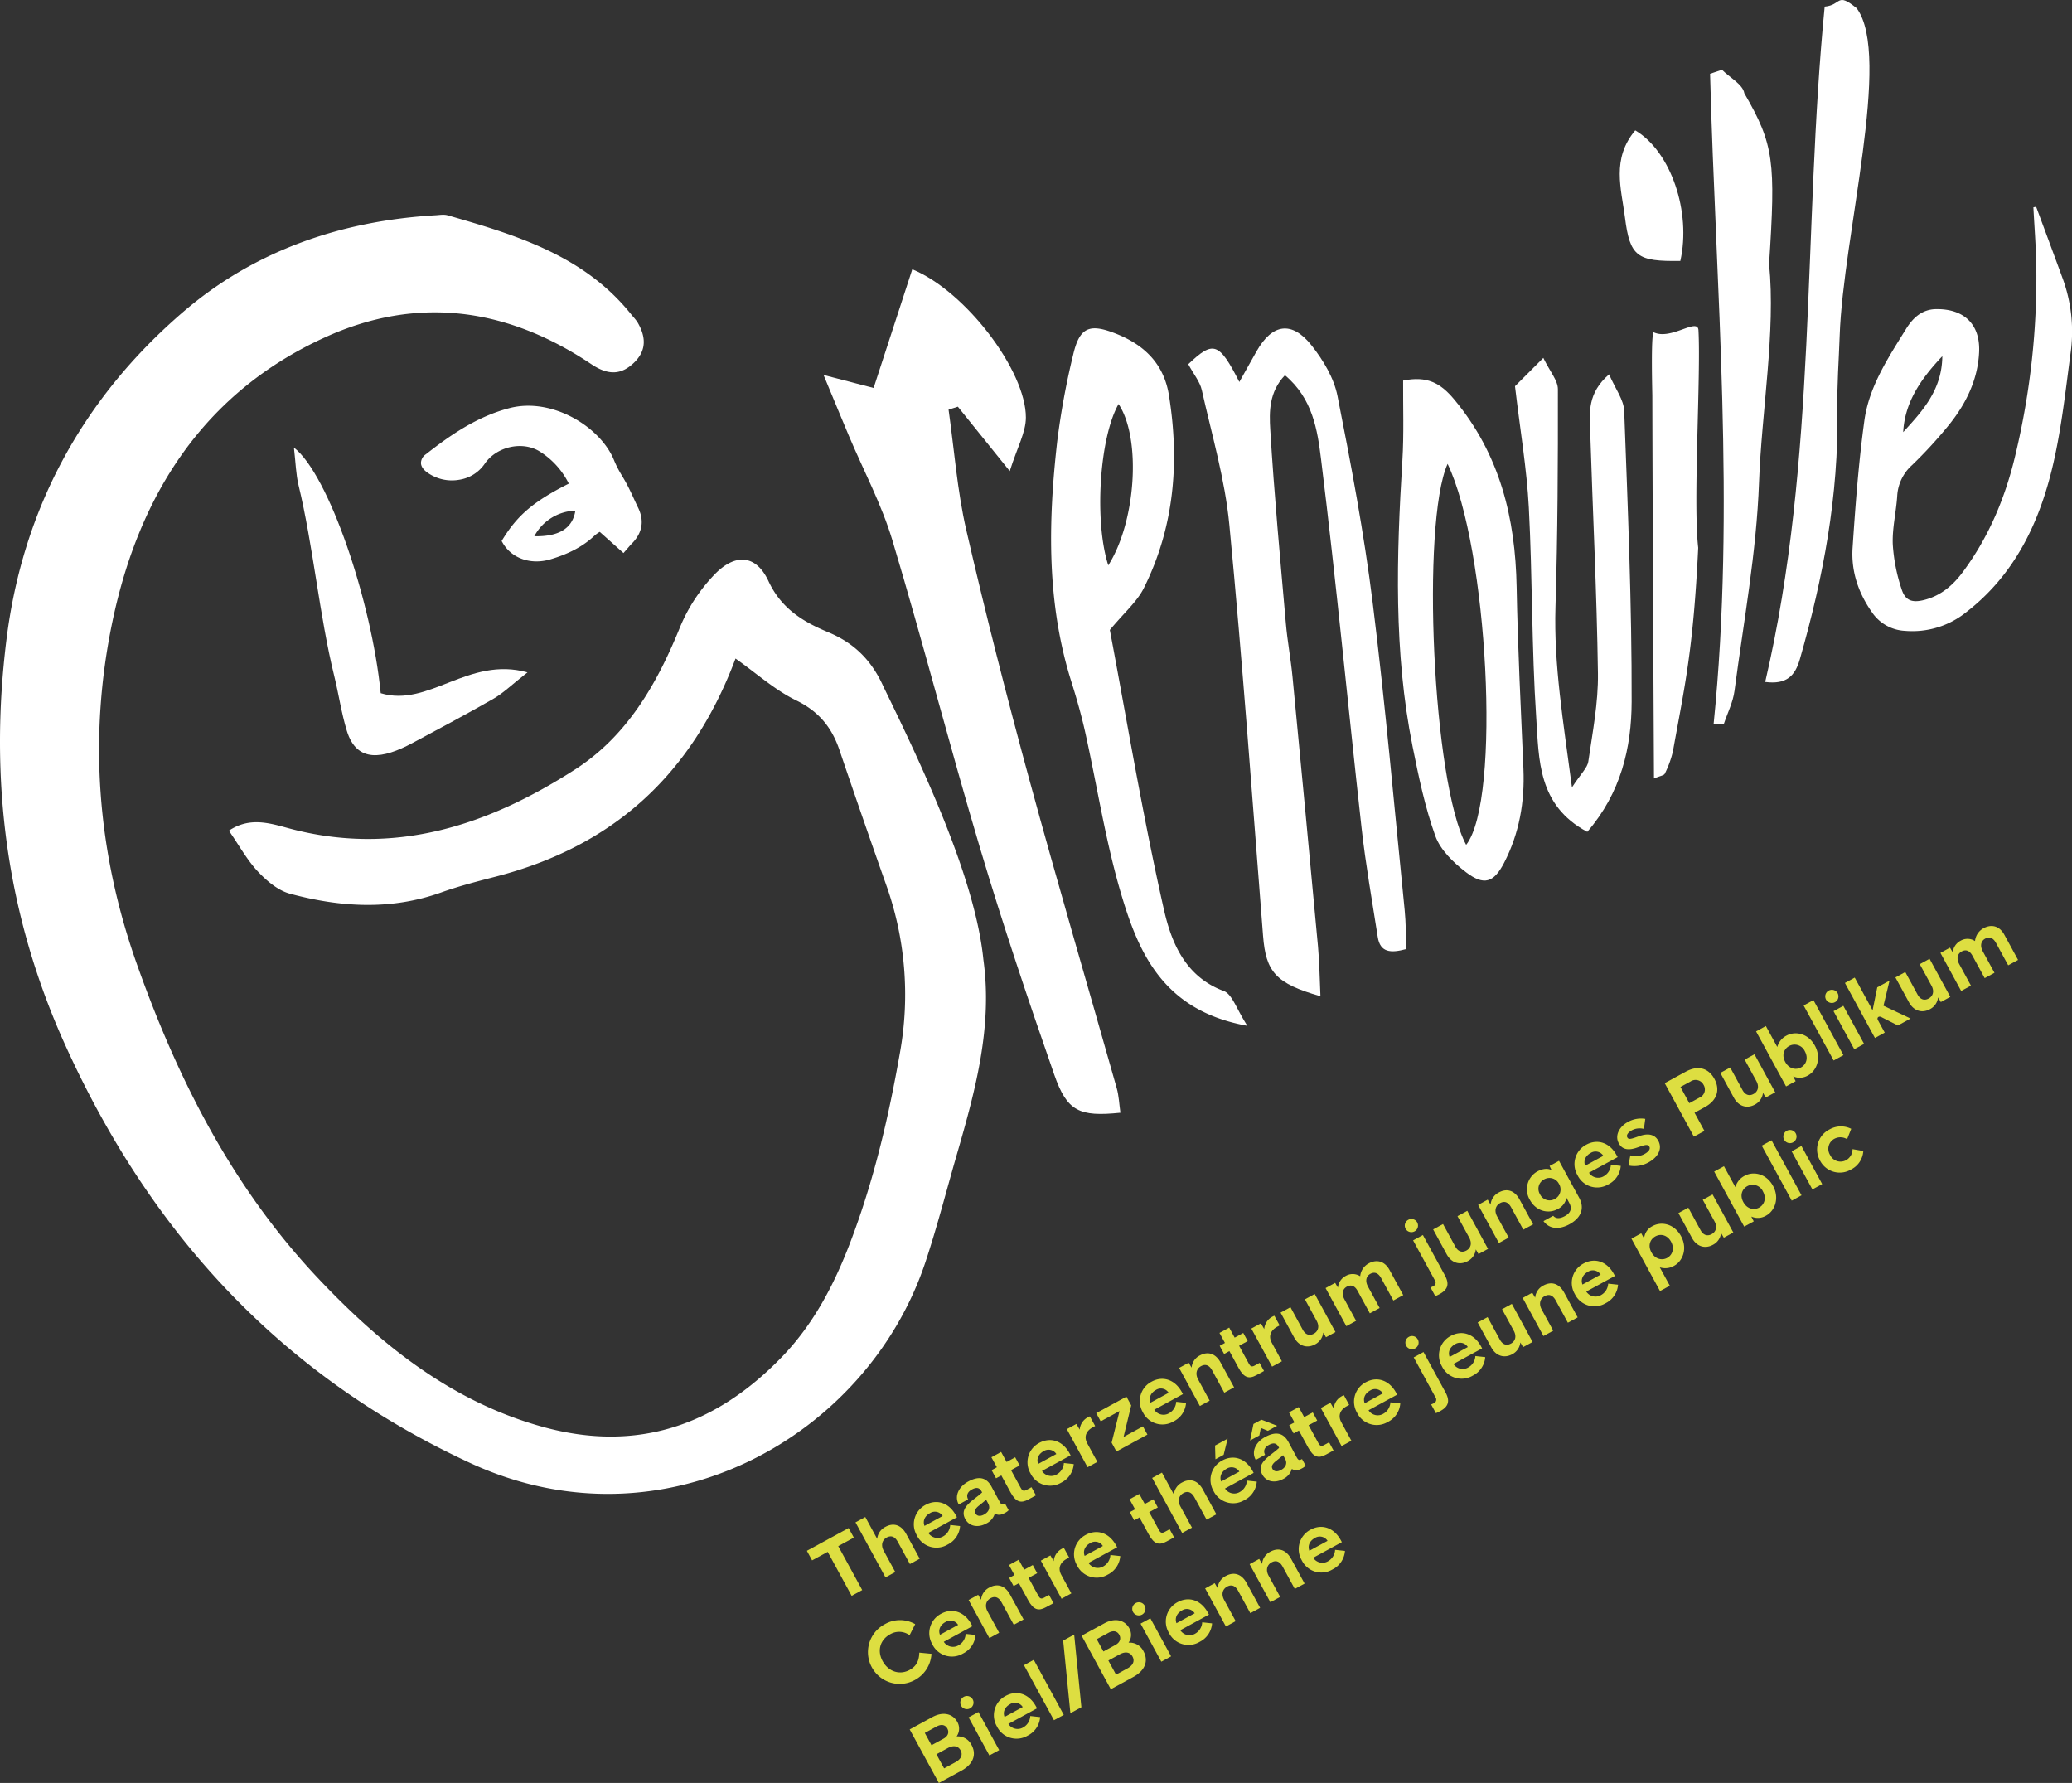 <svg id="Logo" xmlns="http://www.w3.org/2000/svg" xmlns:xlink="http://www.w3.org/1999/xlink" width="817.197" height="703.1" viewBox="0 0 817.197 703.1">
  <rect x="0" y="0" width="817.197" height="703.1" fill="#333333" stroke="none"/>
  <defs>
    <clipPath id="clip-path">
      <path id="Path_14" data-name="Path 14" d="M0,262.867H817.2v-703.1H0Z" transform="translate(0 440.233)" fill="none"/>
    </clipPath>
  </defs>
  <g id="Logo-2" data-name="Logo" clip-path="url(#clip-path)">
    <g id="Group_2" data-name="Group 2" transform="translate(730.576 81.538)">
      <path id="Path_1" data-name="Path 1" d="M27.1,0c3.56,9.615,7.158,19.216,10.672,28.849a60.919,60.919,0,0,1,2.865,29.179c-2.059,15.49-3.731,31.156-7.5,46.265C27.714,125.972,18,145.551-.392,159.808a33.911,33.911,0,0,1-24.243,7.425A16.669,16.669,0,0,1-37.718,159.8c-5.384-7.66-8.19-16.185-7.577-25.359,1.116-16.749,2.37-33.53,4.654-50.148,1.846-13.428,9.431-24.8,16.423-36.1,2.466-3.985,6-7.736,11.807-7.827,11.074-.176,17.571,5.983,17.014,17.1C4.061,68.273-.555,77.631-7.185,85.9A175.982,175.982,0,0,1-21.864,101.9a17.626,17.626,0,0,0-5.829,12.122c-.409,6.349-1.988,12.694-1.754,18.993a68.868,68.868,0,0,0,3.463,17.722c1.439,4.6,4.186,5.52,8.952,4.307,6.479-1.65,11.268-5.7,15.19-10.98C8.539,130.1,15.071,114.367,18.986,97.577A300.5,300.5,0,0,0,27.15,22.562C26.987,15.107,26.4,7.66,26.014.209L27.1,0M-25.339,88.871c7.569-8.279,15.319-16.6,15.433-29.936-9.357,9.838-14.815,18.908-15.433,29.936" transform="translate(45.378)" fill="#ffffff"/>
    </g>
    <g id="Group_3" data-name="Group 3" transform="translate(0 84.689)">
      <path id="Path_2" data-name="Path 2" d="M130.3,69.641c-4.641-10.413-11.453-17.321-21.909-21.663C98.576,43.9,89.914,38.69,84.875,27.852c-4.649-10-12.464-11.2-20.584-3.324A66.447,66.447,0,0,0,49.721,46.65C40.659,68.788,28.957,89.022,8.567,102.129c-34.608,22.245-71.7,34.459-113.4,23.048-7.476-2.046-15.121-4.279-23.109,1.073,4.135,5.967,7.182,11.582,11.413,16.086,3.469,3.694,7.958,7.5,12.665,8.77,19.809,5.336,39.781,6.617,59.657-.494,6.994-2.5,14.235-4.363,21.44-6.222,45.973-11.86,77.348-39.818,94.641-86.022,8.3,5.865,15.5,12.4,23.9,16.493,8.912,4.338,14.05,10.627,17.083,19.573q8.933,26.333,18.205,52.55a128.774,128.774,0,0,1,5.651,66.877c-4.509,25.674-10.354,50.612-19.648,74.916-6.352,16.607-14.455,32.084-26.793,44.888-26.036,27.026-57.05,37.943-94.191,27.75-36.238-9.945-64.312-32.576-89.294-59.133-33.352-35.457-54.966-78.083-71.083-123.591-15.626-44.125-19.116-89.654-9.514-135.2C-163.353-6.125-137.971-46.426-90.06-68.273-53.456-84.964-18.1-79.863,15-57.706c6.443,4.312,11.681,4.478,16.969-.712,5.028-4.935,4.477-10.372,1.174-15.939a24.576,24.576,0,0,0-2.009-2.468C12.537-100.463-14.5-108.6-41.688-116.416c-1.471-.422-3.178-.105-4.769-.011-37.23,2.183-71.335,13.888-99.569,38.158C-185.4-44.423-209.193-.982-215.648,50.748c-6.914,55.405-.117,108.8,23.318,160.4,33.7,74.213,85.167,130.006,159.538,164.445,75.879,35.138,156.59-10.062,179.584-79.276,4.681-14.086,8.35-28.508,12.483-42.777,7.233-24.972,14.019-50.061,10.354-76.442-3.175-31.921-23.882-75.805-39.329-107.458" transform="translate(218.218 116.63)" fill="#ffffff"/>
    </g>
    <g id="Group_4" data-name="Group 4" transform="translate(468.654 129.537)">
      <path id="Path_3" data-name="Path 3" d="M0,5.268c9.885-9.405,12.13-8.723,20.146,7C22.794,7.544,24.849,3.85,26.932.17c6.189-10.927,13.916-12.136,21.708-2.3,4.614,5.821,8.813,12.85,10.21,19.9C64.207,44.8,69.323,71.951,72.728,99.279c5.029,40.348,8.549,80.882,12.627,121.345.494,4.9.454,9.851.68,15.257-6.315,1.72-10.354,1.353-11.306-4.755-2.241-14.361-4.787-28.692-6.395-43.125-5.4-48.418-9.974-96.935-15.963-145.278C50.956,31.291,49.106,18.8,38.128,9.615c-6.305,6.626-6.214,14.43-5.791,21.424,1.543,25.531,3.935,51.007,6.158,76.49.61,6.992,1.934,13.919,2.608,20.906q5.139,53.2,10.06,106.412c.583,6.331.639,12.711.966,19.644-17.653-5.015-21.515-9.576-22.633-23.807-4.253-54.067-8.1-108.175-13.3-162.15-1.722-17.894-6.909-35.462-10.868-53.1C4.6,12.179,2.169,9.291,0,5.268" transform="translate(0 8.823)" fill="#ffffff"/>
    </g>
    <g id="Group_5" data-name="Group 5" transform="translate(414.552 129.472)">
      <path id="Path_4" data-name="Path 4" d="M28.943,102.835c-33.118-5.976-42.857-28.58-49.831-52.155C-27.037,29.895-30.3,8.263-35.021-12.953c-1.493-6.7-3.384-13.328-5.446-19.878-9.789-31.081-9.2-62.81-5.611-94.624A300.664,300.664,0,0,1-39.769-161.8c2.576-11.065,6.591-12.456,17.218-8.171,11.207,4.518,18.613,12.042,20.564,24.185C2.238-119.5.136-93.9-11.873-69.819c-2.709,5.43-7.759,9.694-13.43,16.548,6.7,35.435,12.929,73.13,21.347,110.33C-1.043,69.933,4.427,83.449,19.63,89.1c3.354,1.246,5,7.1,9.313,13.738M-25.918-78.75c10.969-17.289,13.061-50.09,4.058-63.611-7.548,13.222-9.656,46.268-4.058,63.611" transform="translate(48.472 172.221)" fill="#ffffff"/>
    </g>
    <g id="Group_6" data-name="Group 6" transform="translate(551.347 149.495)">
      <path id="Path_5" data-name="Path 5" d="M.766.219C10.126-1.664,15.4,1.032,20.945,7.7c17.988,21.639,24.091,46.64,24.594,73.959.441,23.9,1.653,47.8,2.674,71.686.556,13.013-1.631,25.437-7.615,37.019-4.076,7.887-7.958,9.158-15.126,3.657-4.866-3.732-10.023-8.714-12.01-14.232-4.095-11.375-6.586-23.394-8.973-35.3C-3,107.138-1.855,69.439.472,31.692,1.114,21.269.7,10.779.766.219M25.625,183.307C39.566,165.5,34.145,66,18.3,33.051c-10.459,23.39-5.94,125.712,7.326,150.256" transform="translate(1.282 0.367)" fill="#ffffff"/>
    </g>
    <g id="Group_7" data-name="Group 7" transform="translate(597.516 141.134)">
      <path id="Path_6" data-name="Path 6" d="M10.657,69.874c-19.6-10.44-19.041-28.62-20.133-45.061-1.83-27.558-1.469-55.254-2.918-82.845-.8-15.27-3.407-30.447-5.453-47.816l11.17-11.172c2.64,5.449,5.742,8.888,5.746,12.333.05,28.623-.072,57.26-.95,85.867-.7,22.845,3.055,45.053,6.5,71.172,3.566-5.491,6.085-7.7,6.451-10.217,1.672-11.53,3.956-23.164,3.795-34.731-.442-31.9-2.07-63.773-3.062-95.664-.224-7.185-1.158-14.8,7.458-22.275,2.448,5.7,5.8,10.009,5.962,14.435,1.418,38.224,3.036,76.47,2.937,114.706C28.118,36.646,23.943,54.5,10.657,69.874" transform="translate(17.847 117.02)" fill="#ffffff"/>
    </g>
    <g id="Group_8" data-name="Group 8" transform="translate(674.45 27.525)">
      <path id="Path_7" data-name="Path 7" d="M.521,96.492C9.2,11,1.415-74.513-.872-160.018q2.348-.793,4.7-1.581c3.06,3.065,8.27,5.8,8.808,9.252,11.731,20.248,12.4,26.879,9.771,67.337,2.669,26.528-2.961,58.223-3.966,86.17-.987,27.475-6.074,54.814-9.677,82.171-.594,4.509-2.8,8.806-4.261,13.2q-1.991-.019-3.982-.042" transform="translate(0.872 161.599)" fill="#ffffff"/>
    </g>
    <g id="Group_9" data-name="Group 9" transform="translate(696.205 0)">
      <path id="Path_8" data-name="Path 8" d="M8.766.977c6.807-.62,4.56-5.938,12.644.658,13.932,18.809-5.4,89.815-6.724,129.107-.34,10.1-1.076,19.111-.91,29.222.551,33.721-5.583,66.288-14.8,98.368-1.861,6.479-5.2,10.075-13.662,8.953C5.9,179.3.11,89.6,8.766.977" transform="translate(14.681 1.636)" fill="#ffffff"/>
    </g>
    <g id="Group_10" data-name="Group 10" transform="translate(115.921 176.492)">
      <path id="Path_9" data-name="Path 9" d="M34.442,33.143C28.06,38.158,24.872,41.33,21.106,43.5,10.554,49.563-.211,55.263-10.942,61.016-22.6,67.269-32.9,69.033-36.823,56.164c-2.151-7.054-3.189-14.443-4.961-21.623-5.826-23.612-8.34-51.606-14.08-75.24-1.024-4.21-1.094-8.653-1.818-14.807,13.708,10.555,30.676,60.752,34.229,96.86,18.99,5.77,34.523-14.671,57.894-8.211" transform="translate(57.681 55.506)" fill="#ffffff"/>
    </g>
    <g id="Group_11" data-name="Group 11" transform="translate(651.51 128.624)">
      <path id="Path_10" data-name="Path 10" d="M.24.89C7.079,4.252,17.676-5.078,17.961.122c.989,17.963-2.18,67.923-.1,85.77-1.944,40.5-5.342,54.6-9.968,80.244A39.538,39.538,0,0,1,4.675,175c-.3.672-1.762.824-4.259,1.877C.16,126.153-.121,76.076-.231,26-.234,24.342-.836,2.823.24.89" transform="translate(0.402 1.491)" fill="#ffffff"/>
    </g>
    <g id="Group_12" data-name="Group 12" transform="translate(166.026 160.002)">
      <path id="Path_11" data-name="Path 11" d="M32.028,15.052c-.533-1.1-1.048-2.217-1.562-3.332-.84-1.819-1.683-3.637-2.6-5.413-.66-1.286-1.394-2.536-2.127-3.785A42.618,42.618,0,0,1,22.61-3.485C17.408-16.733-1.85-28.721-18.8-24.259c-12.785,3.335-23.37,10.712-32.9,18.189A4.262,4.262,0,0,0-53.638-2.7c.018,1.342.819,2.578,2.445,3.782A16.656,16.656,0,0,0-38.473,3.967a14.877,14.877,0,0,0,9.955-6.254c4.587-6.738,14.618-9.1,21.476-5.04A31.392,31.392,0,0,1,4.669,5.5C-9.1,12.452-15.525,17.9-21.405,27.462l-.415.676.4.687c3.55,6.192,11.1,8.813,18.814,6.548,7.479-2.218,13.039-5.213,17.5-9.431a12.33,12.33,0,0,1,1.944-1.389c.013-.006.027-.016.04-.024l9.362,8.35,1.9-2.182c.521-.6.917-1.07,1.351-1.5,4.18-4.208,5.032-8.966,2.543-14.139M7.263,16.159C6.179,23.119.838,26.446-8.93,26.253A19,19,0,0,1,7.263,16.159" transform="translate(53.638 25.209)" fill="#ffffff"/>
    </g>
    <g id="Group_13" data-name="Group 13" transform="translate(324.811 106.196)">
      <path id="Path_12" data-name="Path 12" d="M43.775,124.351c-16.206,1.643-21.029-.466-26.1-15.024C7.371,79.795-2.613,50.116-11.549,20.152c-12.039-40.373-22.506-81.21-34.621-121.561-4.261-14.19-11.4-27.531-17.194-41.271-2.785-6.6-5.51-13.232-9.948-23.9,10.014,2.6,15.747,4.09,19.739,5.125,5.108-15.664,10.169-31.184,15.259-46.8,21.091,8.663,44.815,40.062,44.8,58.421,0,5.9-3.389,11.713-6.358,21.165-8.655-10.744-14.564-18.076-20.472-25.408l-3.665,1.164c2.247,15.811,3.4,31.866,6.968,47.385C-9.428-72.461-1.008-39.549,7.909-6.794c11.049,40.589,22.962,80.946,34.4,121.43.88,3.116.989,6.446,1.461,9.715" transform="translate(73.312 208.255)" fill="#ffffff"/>
    </g>
    <g id="Group_14" data-name="Group 14" transform="translate(638.831 51.409)">
      <path id="Path_13" data-name="Path 13" d="M2.284,0C16.417,8.35,24.42,32.247,20.07,51.481,3.006,51.75.173,49.8-1.782,34.258-3.2,23.014-7.172,11.3,2.284,0" transform="translate(3.825)" fill="#ffffff"/>
    </g>
  </g>
  <g id="Theaterzentrum">
    <g id="Group_16" data-name="Group 16" transform="translate(318.229 602.572)">
      <path id="Path_15" data-name="Path 15" d="M4.626,2.666,14.075,20,9.911,22.267.464,4.934-5.689,8.29-7.748,4.512,8.721-4.465,10.78-.689Z" transform="translate(7.748 4.465)" fill="#ddde41"/>
    </g>
    <g id="Group_23" data-name="Group 23" clip-path="url(#clip-path)">
      <g id="Group_17" data-name="Group 17" transform="translate(337.407 598.219)">
        <path id="Path_16" data-name="Path 16" d="M5.868,8.114,2,10.221l-11.83-21.7,3.863-2.1,4.7,8.621A5.927,5.927,0,0,1,1.979-9.7c3.122-1.7,6.181-.9,8.206,2.814L15.5,2.864,11.635,4.971,6.872-3.77C5.7-5.91,4.215-6.45,2.461-5.493.767-4.57.05-2.559,1.314-.24Z" transform="translate(9.827 13.589)" fill="#ddde41"/>
      </g>
      <g id="Group_18" data-name="Group 18" transform="translate(360.43 592.319)">
        <path id="Path_17" data-name="Path 17" d="M6.2,1.959l.42.773L-4.68,8.891a4.318,4.318,0,0,0,5.927,1.321A5.446,5.446,0,0,0,3.953,5.765l3.894.423A8.879,8.879,0,0,1,2.923,13.5,8.6,8.6,0,0,1-9.223,9.825,8.629,8.629,0,0,1-5.768-2.163c4.4-2.4,9.226-.9,11.966,4.122M-6.187,6.126.978,2.22A3.6,3.6,0,0,0-4.03,1.1C-5.9,2.116-7,3.988-6.187,6.126" transform="translate(10.379 3.282)" fill="#ddde41"/>
      </g>
      <g id="Group_19" data-name="Group 19" transform="translate(377.411 582.895)">
        <path id="Path_18" data-name="Path 18" d="M5.594,5.206a6.428,6.428,0,0,1-3.45,4C-.889,10.86-4.433,10.439-6.071,7.439-7.691,4.463-6.178,2.289-2.682-.426l.973-.762a28.432,28.432,0,0,0,2.281-1.9L.394-3.414C-.481-5.019-1.671-5.22-3.484-4.23c-1.723.939-2.265,2.353-1.468,3.884L-8.638,1.665c-1.827-3.209-.1-6.967,3.71-9.041C-1-9.515,2.172-9.28,4.28-5.34L7.428.5c.728,1.338,1.08,1.417,2.18.816l1.426,2.618A5.23,5.23,0,0,1,9.571,5c-1.4.763-2.643,1.1-3.977.2m-4.213.407c1.605-.875,2.6-2.456,1.573-4.33L2.144-.2C1.512.335.673,1.061-.623,2.077-2.244,3.348-2.546,4.283-2.043,5.2c.6,1.1,1.878,1.254,3.424.41" transform="translate(9.369 8.718)" fill="#ddde41"/>
      </g>
      <g id="Group_20" data-name="Group 20" transform="translate(391.011 572.564)">
        <path id="Path_19" data-name="Path 19" d="M6.566,6.4,3.594,8.02c-2.943,1.605-4.916,1.1-7.04-2.795l-3.646-6.69L-9.173-.329l-1.75-3.212,2.081-1.136L-11-8.629l3.836-2.091,2.155,3.954,3.389-1.848L.133-5.4-3.256-3.555.553,3.432c.567,1.04,1.052,1.508,2.3.827l1.961-1.07Z" transform="translate(10.997 10.72)" fill="#ddde41"/>
      </g>
      <g id="Group_21" data-name="Group 21" transform="translate(405.26 567.883)">
        <path id="Path_20" data-name="Path 20" d="M6.2,1.959l.42.771-11.3,6.158A4.314,4.314,0,0,0,1.246,10.21,5.444,5.444,0,0,0,3.953,5.765l3.894.423A8.874,8.874,0,0,1,2.925,13.5,8.6,8.6,0,0,1-9.223,9.824,8.628,8.628,0,0,1-5.768-2.163c4.4-2.4,9.226-.9,11.966,4.122M-6.187,6.125.978,2.218A3.6,3.6,0,0,0-4.031,1.094C-5.9,2.114-7,3.988-6.187,6.125" transform="translate(10.379 3.282)" fill="#ddde41"/>
      </g>
      <g id="Group_22" data-name="Group 22" transform="translate(420.754 558.537)">
        <path id="Path_21" data-name="Path 21" d="M4.5,6.708.64,8.815-7.544-6.2l3.776-2.059L-2.46-6A6.05,6.05,0,0,1,.865-10.937a3.751,3.751,0,0,1,.687-.3l2.075,3.8-1.013.553C.386-5.662-1.037-3.461.552-.546Z" transform="translate(7.544 11.234)" fill="#ddde41"/>
      </g>
    </g>
    <g id="Group_24" data-name="Group 24" transform="translate(432.347 550.753)">
      <path id="Path_23" data-name="Path 23" d="M7.55,5.6l-12.219,6.66-1.9-3.479L-3.446-3.684-10.879.368l-1.766-3.241,11.922-6.5,1.88,3.45L-1.857,6.519,5.784,2.353Z" transform="translate(12.645 9.371)" fill="#ddde41"/>
    </g>
    <g id="Group_40" data-name="Group 40" clip-path="url(#clip-path)">
      <g id="Group_25" data-name="Group 25" transform="translate(449.555 543.739)">
        <path id="Path_24" data-name="Path 24" d="M6.2,1.959l.422.771-11.3,6.16a4.319,4.319,0,0,0,5.927,1.321A5.449,5.449,0,0,0,3.953,5.765l3.894.423A8.879,8.879,0,0,1,2.923,13.5,8.6,8.6,0,0,1-9.223,9.825,8.628,8.628,0,0,1-5.768-2.163c4.4-2.4,9.226-.9,11.966,4.122M-6.187,6.125.978,2.22A3.6,3.6,0,0,0-4.03,1.094C-5.9,2.114-7,3.988-6.187,6.125" transform="translate(10.379 3.282)" fill="#ddde41"/>
      </g>
      <g id="Group_26" data-name="Group 26" transform="translate(465.049 533.665)">
        <path id="Path_25" data-name="Path 25" d="M4.5,6.98.64,9.086-7.544-5.928l3.776-2.057,1.145,1.96A5.913,5.913,0,0,1,.616-10.838c3.122-1.7,6.181-.9,8.206,2.816L14.137,1.73,10.272,3.837,5.509-4.9C4.342-7.044,2.852-7.583,1.1-6.628-.6-5.7-1.314-3.694-.049-1.375Z" transform="translate(7.544 11.689)" fill="#ddde41"/>
      </g>
      <g id="Group_27" data-name="Group 27" transform="translate(480.968 523.53)">
        <path id="Path_26" data-name="Path 26" d="M6.566,6.4,3.593,8.02C.651,9.626-1.323,9.119-3.446,5.226L-7.092-1.463-9.173-.331l-1.75-3.21,2.081-1.136L-11-8.629l3.835-2.091,2.154,3.953,3.389-1.846L.133-5.4-3.257-3.555.552,3.432c.567,1.04,1.054,1.508,2.3.827L4.816,3.191Z" transform="translate(10.997 10.72)" fill="#ddde41"/>
      </g>
      <g id="Group_28" data-name="Group 28" transform="translate(493.527 518.87)">
        <path id="Path_27" data-name="Path 27" d="M4.5,6.708.64,8.815-7.544-6.2l3.776-2.059L-2.46-6A6.05,6.05,0,0,1,.865-10.939a3.72,3.72,0,0,1,.687-.3l2.075,3.8-1.013.551C.386-5.663-1.037-3.461.552-.546Z" transform="translate(7.544 11.234)" fill="#ddde41"/>
      </g>
      <g id="Group_29" data-name="Group 29" transform="translate(505.061 510.275)">
        <path id="Path_28" data-name="Path 28" d="M6.291,5.689a5.965,5.965,0,0,1-3.213,4.646c-3.033,1.651-6.352.8-8.263-2.709l-5.349-9.811,3.9-2.123,4.828,8.859C-.758,6.484.811,7.1,2.593,6.125c1.666-.909,2.325-2.813,1.11-5.04L-.932-7.42,2.933-9.527,11.117,5.489,7.37,7.53Z" transform="translate(10.535 9.527)" fill="#ddde41"/>
      </g>
      <g id="Group_30" data-name="Group 30" transform="translate(522.809 497.342)">
        <path id="Path_29" data-name="Path 29" d="M4.5,8.789.64,10.9-7.544-4.119l3.776-2.057,1.1,1.87A5.78,5.78,0,0,1,.349-8.881a5.456,5.456,0,0,1,5.761.1,6.432,6.432,0,0,1,3.336-5.058c3.151-1.717,6.315-.936,8.212,2.543l5.429,9.96L19.192.784l-4.8-8.8c-1.136-2.081-2.624-2.619-4.288-1.712-1.546.842-2.193,2.7-.912,5.047l4.585,8.415-3.865,2.1-4.8-8.8C3.984-5.042,2.526-5.6.831-4.673-.715-3.83-1.379-2-.1.345Z" transform="translate(7.544 14.719)" fill="#ddde41"/>
      </g>
      <g id="Group_31" data-name="Group 31" transform="translate(554.05 480.705)">
        <path id="Path_30" data-name="Path 30" d="M.115,1.433A2.6,2.6,0,0,1,1.174-2.074a2.579,2.579,0,0,1,3.52,1.013A2.587,2.587,0,0,1,3.653,2.474,2.61,2.61,0,0,1,.115,1.433M9.95,24.57a7.067,7.067,0,0,0,1.032-.444,1.569,1.569,0,0,0,.623-2.463L3.081,6.025,6.946,3.918l8.671,15.907c1.8,3.3,1.286,5.545-2.043,7.359a15.538,15.538,0,0,1-1.744.835Z" transform="translate(0.193 2.4)" fill="#ddde41"/>
      </g>
      <g id="Group_32" data-name="Group 32" transform="translate(565.231 477.478)">
        <path id="Path_31" data-name="Path 31" d="M6.291,5.689a5.965,5.965,0,0,1-3.213,4.646c-3.033,1.651-6.352.8-8.263-2.709l-5.349-9.811,3.9-2.123,4.828,8.859C-.758,6.484.811,7.1,2.593,6.123,4.259,5.216,4.919,3.314,3.7,1.084L-.932-7.42,2.933-9.527,11.117,5.487,7.37,7.53Z" transform="translate(10.535 9.527)" fill="#ddde41"/>
      </g>
      <g id="Group_33" data-name="Group 33" transform="translate(582.979 469.384)">
        <path id="Path_32" data-name="Path 32" d="M4.5,6.98.64,9.086-7.544-5.928l3.776-2.059,1.145,1.961A5.911,5.911,0,0,1,.616-10.838c3.122-1.7,6.181-.9,8.206,2.816L14.138,1.73,10.273,3.837,5.509-4.9C4.342-7.046,2.853-7.584,1.1-6.628-.6-5.7-1.314-3.694-.049-1.375Z" transform="translate(7.544 11.689)" fill="#ddde41"/>
      </g>
      <g id="Group_34" data-name="Group 34" transform="translate(602.227 457.758)">
        <path id="Path_33" data-name="Path 33" d="M6.268,9.355c-4.044,2.2-7.933,1.933-10.242-1.243L-.14,6.02c1.105,1.251,2.709,1.148,4.581.126,2.231-1.215,3-2.91,1.757-5.2L5.1-1.073A6.283,6.283,0,0,1,1.556,3.4c-3.33,1.814-8.31,1.1-10.935-3.72A8.064,8.064,0,0,1-6.455-11.438c2.2-1.2,4.151-1.3,5.662-.58l-.77-1.624,3.716-2.025L10.079-1.13c2.431,4.461.47,8.152-3.811,10.485M2.079-6.678A4.2,4.2,0,0,0-3.695-8.354,4.144,4.144,0,0,0-5.365-2.507,4.181,4.181,0,0,0,.52-.624,4.245,4.245,0,0,0,2.079-6.678" transform="translate(10.497 15.667)" fill="#ddde41"/>
      </g>
      <g id="Group_35" data-name="Group 35" transform="translate(620.996 450.289)">
        <path id="Path_34" data-name="Path 34" d="M6.2,1.959l.42.773-11.3,6.158a4.317,4.317,0,0,0,5.927,1.321A5.445,5.445,0,0,0,3.953,5.765l3.894.423A8.878,8.878,0,0,1,2.924,13.5,8.6,8.6,0,0,1-9.222,9.825,8.628,8.628,0,0,1-5.767-2.163c4.4-2.4,9.225-.9,11.964,4.122M-6.187,6.125.978,2.22A3.6,3.6,0,0,0-4.031,1.1C-5.9,2.116-7,3.988-6.187,6.125" transform="translate(10.378 3.282)" fill="#ddde41"/>
      </g>
      <g id="Group_36" data-name="Group 36" transform="translate(637.83 441.071)">
        <path id="Path_35" data-name="Path 35" d="M1.651,6.919l.768-3.967a7.155,7.155,0,0,0,5.544-.514C9.478,1.612,10.47.531,9.919-.48c-.438-.8-1.214-.882-3.352-.139L5.038-.1C1.73,1.051-.75.746-2.128-1.782c-1.8-3.3.489-6.745,3.463-8.366a10.586,10.586,0,0,1,6.97-1.29L7.763-7.48a6.648,6.648,0,0,0-4.755.548C1.639-6.188.694-5.094,1.229-4.112c.422.773,1.132.733,3.3-.027l1.556-.54c3.368-1.179,5.98-.636,7.34,1.862,1.864,3.419-.446,6.682-3.776,8.5a11.327,11.327,0,0,1-8,1.238" transform="translate(2.764 11.588)" fill="#ddde41"/>
      </g>
      <g id="Group_37" data-name="Group 37" transform="translate(656.563 421.214)">
        <path id="Path_36" data-name="Path 36" d="M0,2.212,8.265-2.294C13.29-5.033,17.34-3.615,19.592.517,21.877,4.71,20.8,8.961,15.807,11.682l-4.044,2.2,3.907,7.166-4.164,2.268ZM6.221,3.719,9.7,10.111l4.015-2.188a3.478,3.478,0,0,0,1.608-5.042A3.533,3.533,0,0,0,10.2,1.547Z" transform="translate(0 3.704)" fill="#ddde41"/>
      </g>
      <g id="Group_38" data-name="Group 38" transform="translate(678.495 415.74)">
        <path id="Path_37" data-name="Path 37" d="M6.291,5.689a5.958,5.958,0,0,1-3.215,4.644c-3.033,1.653-6.35.8-8.263-2.707l-5.347-9.811,3.9-2.124,4.828,8.861C-.758,6.484.809,7.1,2.593,6.123,4.257,5.216,4.919,3.314,3.7,1.084L-.932-7.42,2.932-9.527,11.117,5.487,7.37,7.53Z" transform="translate(10.535 9.527)" fill="#ddde41"/>
      </g>
      <g id="Group_39" data-name="Group 39" transform="translate(692.595 404.611)">
        <path id="Path_38" data-name="Path 38" d="M7.663,7.281a6.336,6.336,0,0,1-5.85.374l.96,1.905L-1,11.618l-11.831-21.7,3.865-2.107,4.505,8.265A7.1,7.1,0,0,1-.788-8.437c3.3-1.8,8.434-1.011,11.157,3.985,2.69,4.933.682,9.885-2.707,11.732M4.869,4.136C6.861,3.05,7.925.542,6.4-2.253A4.449,4.449,0,0,0,.251-4.337c-1.963,1.07-3.119,3.474-1.58,6.3,1.524,2.795,4.237,3.244,6.2,2.174" transform="translate(12.833 12.193)" fill="#ddde41"/>
      </g>
    </g>
    <g id="Group_41" data-name="Group 41" transform="translate(711.354 394.387)">
      <path id="Path_40" data-name="Path 40" d="M0,.788,3.865-1.319l11.83,21.7L11.83,22.491Z" transform="translate(0 1.319)" fill="#ddde41"/>
    </g>
    <g id="Group_67" data-name="Group 67" clip-path="url(#clip-path)">
      <g id="Group_42" data-name="Group 42" transform="translate(719.872 390.318)">
        <path id="Path_41" data-name="Path 41" d="M.115,1.433A2.6,2.6,0,0,1,1.173-2.074,2.582,2.582,0,0,1,4.694-1.063,2.588,2.588,0,0,1,3.653,2.474,2.608,2.608,0,0,1,.115,1.433M3.081,6.025,6.946,3.918,15.13,18.932l-3.865,2.107Z" transform="translate(0.193 2.4)" fill="#ddde41"/>
      </g>
      <g id="Group_43" data-name="Group 43" transform="translate(727.645 385.507)">
        <path id="Path_42" data-name="Path 42" d="M5.868,8.114,2,10.221l-11.83-21.7,3.865-2.107L1.072-.686,2.918-9.753l4.846-2.642-2.392,9.9L16.065,2.556,11.042,5.294,4.529,1.98c-1.081-.569-1.854.278-1.385,1.14Z" transform="translate(9.827 13.589)" fill="#ddde41"/>
      </g>
      <g id="Group_44" data-name="Group 44" transform="translate(747.552 378.097)">
        <path id="Path_43" data-name="Path 43" d="M6.291,5.689a5.965,5.965,0,0,1-3.213,4.646c-3.033,1.651-6.352.8-8.265-2.709l-5.347-9.811,3.894-2.123,4.83,8.859C-.758,6.484.811,7.1,2.593,6.125c1.666-.909,2.325-2.811,1.11-5.04L-.932-7.42,2.933-9.527,11.117,5.487,7.37,7.53Z" transform="translate(10.535 9.527)" fill="#ddde41"/>
      </g>
      <g id="Group_45" data-name="Group 45" transform="translate(765.3 365.164)">
        <path id="Path_44" data-name="Path 44" d="M4.5,8.789.64,10.9-7.544-4.119l3.776-2.057,1.1,1.87A5.783,5.783,0,0,1,.349-8.883a5.459,5.459,0,0,1,5.761.1,6.434,6.434,0,0,1,3.336-5.058c3.151-1.717,6.315-.936,8.212,2.543l5.429,9.96L19.192.783l-4.8-8.8c-1.136-2.083-2.624-2.621-4.288-1.712-1.546.842-2.193,2.7-.912,5.047l4.585,8.414L9.916,5.839l-4.8-8.8C3.984-5.042,2.526-5.6.831-4.673-.715-3.83-1.378-2-.1.345Z" transform="translate(7.544 14.719)" fill="#ddde41"/>
      </g>
      <g id="Group_46" data-name="Group 46" transform="translate(342.295 638.887)">
        <path id="Path_45" data-name="Path 45" d="M.566,6.927a12.453,12.453,0,0,1,5.1-16.893,12.056,12.056,0,0,1,12.044-.048L15.5-5.648A6.986,6.986,0,0,0,7.79-6C3.985-3.922,2.559.327,4.86,4.549c2.365,4.339,6.907,5.528,10.6,3.517,2.675-1.458,3.785-3.526,3.863-6.848l4.806.466a12.44,12.44,0,0,1-6.559,10.324,12.464,12.464,0,0,1-17-5.08" transform="translate(0.948 11.602)" fill="#ddde41"/>
      </g>
      <g id="Group_47" data-name="Group 47" transform="translate(366.528 635.269)">
        <path id="Path_46" data-name="Path 46" d="M6.2,1.959l.42.771-11.3,6.158A4.314,4.314,0,0,0,1.246,10.21,5.444,5.444,0,0,0,3.953,5.765l3.894.423A8.877,8.877,0,0,1,2.925,13.5,8.6,8.6,0,0,1-9.223,9.824,8.628,8.628,0,0,1-5.768-2.163c4.4-2.4,9.226-.9,11.966,4.122M-6.187,6.125.978,2.22A3.6,3.6,0,0,0-4.031,1.094C-5.9,2.114-7,3.988-6.187,6.125" transform="translate(10.379 3.282)" fill="#ddde41"/>
      </g>
      <g id="Group_48" data-name="Group 48" transform="translate(382.022 625.195)">
        <path id="Path_47" data-name="Path 47" d="M4.5,6.98.64,9.086-7.544-5.928l3.776-2.059,1.145,1.96a5.91,5.91,0,0,1,3.239-4.81c3.122-1.7,6.181-.9,8.208,2.814L14.138,1.73l-3.865,2.1L5.508-4.9C4.342-7.046,2.853-7.584,1.1-6.628-.6-5.7-1.314-3.694-.049-1.375Z" transform="translate(7.544 11.689)" fill="#ddde41"/>
      </g>
      <g id="Group_49" data-name="Group 49" transform="translate(397.941 615.061)">
        <path id="Path_48" data-name="Path 48" d="M6.566,6.4,3.594,8.021C.651,9.627-1.322,9.12-3.446,5.227l-3.646-6.69L-9.173-.33l-1.75-3.212,2.081-1.134L-11-8.628l3.835-2.091,2.156,3.953,3.389-1.848L.133-5.4-3.257-3.556.552,3.431c.567,1.04,1.054,1.509,2.3.829L4.816,3.19Z" transform="translate(10.997 10.719)" fill="#ddde41"/>
      </g>
      <g id="Group_50" data-name="Group 50" transform="translate(410.501 610.399)">
        <path id="Path_49" data-name="Path 49" d="M4.5,6.708.64,8.815-7.544-6.2l3.776-2.057L-2.462-6A6.055,6.055,0,0,1,.865-10.937a3.746,3.746,0,0,1,.685-.3L3.625-7.428l-1.011.551C.384-5.662-1.039-3.459.55-.546Z" transform="translate(7.544 11.234)" fill="#ddde41"/>
      </g>
      <g id="Group_51" data-name="Group 51" transform="translate(423.606 604.157)">
        <path id="Path_50" data-name="Path 50" d="M6.2,1.959l.422.771-11.3,6.16A4.315,4.315,0,0,0,1.246,10.21,5.44,5.44,0,0,0,3.953,5.765l3.894.423A8.878,8.878,0,0,1,2.925,13.5,8.6,8.6,0,0,1-9.223,9.824,8.629,8.629,0,0,1-5.768-2.163c4.4-2.4,9.226-.9,11.966,4.122M-6.187,6.125.978,2.22A3.6,3.6,0,0,0-4.031,1.094C-5.9,2.114-7,3.988-6.187,6.125" transform="translate(10.379 3.282)" fill="#ddde41"/>
      </g>
      <g id="Group_52" data-name="Group 52" transform="translate(445.505 589.134)">
        <path id="Path_51" data-name="Path 51" d="M6.566,6.4,3.594,8.022c-2.943,1.6-4.916,1.1-7.04-2.8l-3.646-6.69L-9.172-.331l-1.752-3.21,2.081-1.136L-11-8.629l3.836-2.091,2.155,3.953,3.389-1.846L.133-5.4-3.256-3.555.553,3.432c.567,1.041,1.052,1.508,2.3.827L4.816,3.191Z" transform="translate(10.997 10.72)" fill="#ddde41"/>
      </g>
      <g id="Group_53" data-name="Group 53" transform="translate(454.419 580.711)">
        <path id="Path_52" data-name="Path 52" d="M5.868,8.114,2,10.221l-11.83-21.7,3.863-2.107,4.7,8.623A5.918,5.918,0,0,1,1.979-9.7c3.122-1.7,6.181-.9,8.206,2.814L15.5,2.864,11.637,4.971,6.872-3.77C5.7-5.91,4.216-6.448,2.461-5.493.767-4.569.05-2.559,1.314-.24Z" transform="translate(9.827 13.589)" fill="#ddde41"/>
      </g>
      <g id="Group_54" data-name="Group 54" transform="translate(477.443 567.323)">
        <path id="Path_53" data-name="Path 53" d="M6.2,4.759l.42.771-11.3,6.16A4.314,4.314,0,0,0,1.246,13.01,5.444,5.444,0,0,0,3.953,8.565l3.894.423A8.878,8.878,0,0,1,2.923,16.3,8.6,8.6,0,0,1-9.223,12.623,8.629,8.629,0,0,1-5.768.637c4.4-2.4,9.226-.9,11.966,4.122M-8.6-5.263-3.633-7.97-5.211-1.6-8.452.172ZM-6.187,8.924l7.165-3.9A3.6,3.6,0,0,0-4.031,3.893C-5.9,4.914-7,6.787-6.187,8.924" transform="translate(10.379 7.97)" fill="#ddde41"/>
      </g>
      <g id="Group_55" data-name="Group 55" transform="translate(493.032 559.838)">
        <path id="Path_54" data-name="Path 54" d="M.5.636l3.121-1.7,6.206,2.4L6.174,3.329,3.406,2.214,2.814,5.161-.842,7.154ZM15.631,18.343a6.428,6.428,0,0,1-3.45,4C9.148,24,5.6,23.578,3.967,20.574,2.346,17.6,3.86,15.427,7.354,12.712l.973-.762a28.541,28.541,0,0,0,2.282-1.9l-.177-.327c-.875-1.605-2.065-1.8-3.878-.816-1.725.941-2.266,2.353-1.469,3.886L1.4,14.8C-.428,11.594,1.3,7.836,5.109,5.761c3.924-2.139,7.1-1.9,9.209,2.038l3.146,5.842c.73,1.338,1.081,1.417,2.18.816l1.428,2.618a5.254,5.254,0,0,1-1.463,1.067c-1.4.762-2.643,1.094-3.978.2m-4.213.407c1.607-.875,2.6-2.455,1.575-4.33l-.81-1.485c-.634.538-1.473,1.265-2.769,2.279-1.621,1.27-1.921,2.2-1.42,3.127.6,1.1,1.878,1.252,3.424.409" transform="translate(0.842 1.065)" fill="#ddde41"/>
      </g>
      <g id="Group_56" data-name="Group 56" transform="translate(508.38 554.863)">
        <path id="Path_55" data-name="Path 55" d="M6.566,6.4,3.593,8.021C.651,9.627-1.323,9.12-3.446,5.227l-3.646-6.69L-9.173-.33l-1.75-3.212,2.081-1.134L-11-8.628l3.835-2.091,2.156,3.953,3.387-1.848L.133-5.4-3.257-3.556.552,3.431c.567,1.041,1.054,1.509,2.3.829L4.816,3.19Z" transform="translate(10.997 10.719)" fill="#ddde41"/>
      </g>
      <g id="Group_57" data-name="Group 57" transform="translate(520.94 550.2)">
        <path id="Path_56" data-name="Path 56" d="M4.5,6.708.64,8.815-7.544-6.2l3.776-2.057L-2.462-6A6.05,6.05,0,0,1,.863-10.937a3.751,3.751,0,0,1,.687-.3L3.625-7.428l-1.011.551C.384-5.662-1.039-3.459.55-.546Z" transform="translate(7.544 11.234)" fill="#ddde41"/>
      </g>
      <g id="Group_58" data-name="Group 58" transform="translate(534.045 543.959)">
        <path id="Path_57" data-name="Path 57" d="M6.2,1.959l.422.771-11.3,6.158A4.314,4.314,0,0,0,1.246,10.21,5.444,5.444,0,0,0,3.953,5.765l3.894.423A8.88,8.88,0,0,1,2.923,13.5,8.6,8.6,0,0,1-9.223,9.824,8.628,8.628,0,0,1-5.768-2.163c4.4-2.4,9.226-.9,11.966,4.122M-6.187,6.125.978,2.22A3.6,3.6,0,0,0-4.031,1.094C-5.9,2.114-7,3.988-6.187,6.125" transform="translate(10.379 3.282)" fill="#ddde41"/>
      </g>
      <g id="Group_59" data-name="Group 59" transform="translate(554.29 526.847)">
        <path id="Path_58" data-name="Path 58" d="M.115,1.433A2.6,2.6,0,0,1,1.174-2.073a2.577,2.577,0,0,1,3.52,1.011A2.587,2.587,0,0,1,3.653,2.474,2.607,2.607,0,0,1,.115,1.433M9.952,24.572a7.041,7.041,0,0,0,1.03-.446,1.57,1.57,0,0,0,.624-2.463L3.082,6.026,6.946,3.918l8.671,15.907c1.8,3.3,1.287,5.545-2.043,7.361a16.11,16.11,0,0,1-1.742.835Z" transform="translate(0.193 2.399)" fill="#ddde41"/>
      </g>
      <g id="Group_60" data-name="Group 60" transform="translate(567.548 525.696)">
        <path id="Path_59" data-name="Path 59" d="M6.2,1.959l.422.771-11.3,6.16a4.316,4.316,0,0,0,5.925,1.321A5.449,5.449,0,0,0,3.953,5.765l3.894.423A8.88,8.88,0,0,1,2.923,13.5,8.6,8.6,0,0,1-9.223,9.824,8.629,8.629,0,0,1-5.768-2.163c4.4-2.4,9.226-.9,11.966,4.122M-6.187,6.125.978,2.218A3.6,3.6,0,0,0-4.031,1.094C-5.9,2.114-7,3.988-6.187,6.125" transform="translate(10.379 3.282)" fill="#ddde41"/>
      </g>
      <g id="Group_61" data-name="Group 61" transform="translate(582.803 514.172)">
        <path id="Path_60" data-name="Path 60" d="M6.291,5.689a5.959,5.959,0,0,1-3.213,4.646c-3.033,1.651-6.352.8-8.263-2.709l-5.349-9.811,3.9-2.123,4.83,8.859C-.758,6.484.811,7.1,2.595,6.123,4.259,5.216,4.919,3.314,3.7,1.084L-.932-7.42,2.933-9.527,11.117,5.489,7.372,7.53Z" transform="translate(10.535 9.527)" fill="#ddde41"/>
      </g>
      <g id="Group_62" data-name="Group 62" transform="translate(600.552 506.077)">
        <path id="Path_61" data-name="Path 61" d="M4.5,6.98.64,9.087-7.544-5.928l3.776-2.057,1.145,1.96A5.913,5.913,0,0,1,.616-10.837c3.122-1.7,6.181-.9,8.206,2.814L14.137,1.73,10.272,3.837,5.508-4.9C4.342-7.044,2.852-7.582,1.1-6.626-.6-5.7-1.314-3.693-.05-1.374Z" transform="translate(7.544 11.69)" fill="#ddde41"/>
      </g>
      <g id="Group_63" data-name="Group 63" transform="translate(619.929 497.144)">
        <path id="Path_62" data-name="Path 62" d="M6.2,1.959l.422.773-11.3,6.158A4.315,4.315,0,0,0,1.246,10.21,5.44,5.44,0,0,0,3.953,5.765l3.894.423A8.878,8.878,0,0,1,2.925,13.5,8.6,8.6,0,0,1-9.223,9.824,8.629,8.629,0,0,1-5.768-2.163c4.4-2.4,9.226-.9,11.966,4.122M-6.185,6.125.978,2.22A3.6,3.6,0,0,0-4.031,1.094C-5.9,2.114-7,3.988-6.185,6.125" transform="translate(10.379 3.282)" fill="#ddde41"/>
      </g>
      <g id="Group_64" data-name="Group 64" transform="translate(643.449 482.572)">
        <path id="Path_63" data-name="Path 63" d="M4.177,6.426,8.132,13.68,4.267,15.786-7-4.877l3.865-2.107L-2-4.9A5.908,5.908,0,0,1,1.418-9.885c3.3-1.8,8.4-.995,11.127,4,2.674,4.9.7,9.84-2.693,11.688a6.873,6.873,0,0,1-5.675.624M7.092,2.717C9.084,1.631,10.131-.907,8.606-3.7,7.245-6.2,4.658-6.985,2.457-5.786.494-4.717-.662-2.312.876.512L.86.481.91.571.876.512C2.4,3.307,5.129,3.786,7.092,2.717" transform="translate(6.996 10.762)" fill="#ddde41"/>
      </g>
      <g id="Group_65" data-name="Group 65" transform="translate(661.969 471.021)">
        <path id="Path_64" data-name="Path 64" d="M6.291,5.689a5.958,5.958,0,0,1-3.215,4.644c-3.033,1.653-6.35.8-8.262-2.707l-5.349-9.811,3.9-2.124,4.828,8.861C-.758,6.484.811,7.1,2.593,6.123,4.259,5.216,4.919,3.314,3.7,1.084L-.932-7.42,2.933-9.527,11.117,5.487,7.37,7.53Z" transform="translate(10.535 9.527)" fill="#ddde41"/>
      </g>
      <g id="Group_66" data-name="Group 66" transform="translate(676.07 459.891)">
        <path id="Path_65" data-name="Path 65" d="M7.663,7.281a6.332,6.332,0,0,1-5.85.374L2.774,9.56-1,11.618l-11.831-21.7,3.865-2.107,4.505,8.267A7.093,7.093,0,0,1-.788-8.435c3.3-1.8,8.434-1.013,11.156,3.983,2.691,4.935.684,9.885-2.706,11.732M4.869,4.137C6.861,3.051,7.925.544,6.4-2.251A4.451,4.451,0,0,0,.251-4.337c-1.961,1.07-3.119,3.475-1.58,6.3,1.524,2.795,4.237,3.244,6.2,2.175" transform="translate(12.833 12.193)" fill="#ddde41"/>
      </g>
    </g>
    <g id="Group_68" data-name="Group 68" transform="translate(694.829 449.667)">
      <path id="Path_67" data-name="Path 67" d="M0,.788,3.865-1.319l11.83,21.7-3.863,2.1Z" transform="translate(0 1.319)" fill="#ddde41"/>
    </g>
    <g id="Group_74" data-name="Group 74" clip-path="url(#clip-path)">
      <g id="Group_69" data-name="Group 69" transform="translate(703.347 445.599)">
        <path id="Path_68" data-name="Path 68" d="M.115,1.433A2.6,2.6,0,0,1,1.174-2.073a2.577,2.577,0,0,1,3.52,1.011A2.587,2.587,0,0,1,3.653,2.474,2.608,2.608,0,0,1,.115,1.433M3.081,6.024,6.946,3.918,15.13,18.932,11.266,21.04Z" transform="translate(0.193 2.399)" fill="#ddde41"/>
      </g>
      <g id="Group_70" data-name="Group 70" transform="translate(716.658 444.19)">
        <path id="Path_69" data-name="Path 69" d="M.43,5.03A8.839,8.839,0,0,1,4.163-7.223a9.118,9.118,0,0,1,8.584-.244L11.118-3.379A5.066,5.066,0,0,0,6.127-3.55,4.5,4.5,0,0,0,4.4,2.829,4.562,4.562,0,0,0,10.73,4.892,4.951,4.951,0,0,0,13.257.545l4.253.728a8.776,8.776,0,0,1-4.817,7.292A8.744,8.744,0,0,1,.43,5.03" transform="translate(0.721 8.423)" fill="#ddde41"/>
      </g>
      <g id="Group_71" data-name="Group 71" transform="translate(358.785 675.854)">
        <path id="Path_70" data-name="Path 70" d="M0,2.294,8.918-2.567c4.37-2.383,8.155-1.244,9.872,1.909a5.332,5.332,0,0,1-.283,5.706A6.036,6.036,0,0,1,24.383,8.4c2.108,3.867.62,7.645-3.988,10.158L11.506,23.4Zm5.957,1.38L8.6,8.52l4.7-2.56c1.933-1.054,2.317-2.613,1.54-4.039C14.09.553,12.587.06,10.626,1.13Zm4.587,8.414,3.031,5.56L18.063,15.2c2.081-1.134,3.023-2.8,2-4.676-1-1.845-2.95-2.017-5.031-.883Z" transform="translate(0 3.842)" fill="#ddde41"/>
      </g>
      <g id="Group_72" data-name="Group 72" transform="translate(378.751 668.804)">
        <path id="Path_71" data-name="Path 71" d="M.115,1.433A2.6,2.6,0,0,1,1.172-2.074,2.581,2.581,0,0,1,4.694-1.062,2.587,2.587,0,0,1,3.653,2.474,2.61,2.61,0,0,1,.115,1.433M3.079,6.025,6.946,3.918,15.13,18.932l-3.865,2.107Z" transform="translate(0.193 2.4)" fill="#ddde41"/>
      </g>
      <g id="Group_73" data-name="Group 73" transform="translate(392.008 667.653)">
        <path id="Path_72" data-name="Path 72" d="M6.2,1.959l.422.773L-4.68,8.889a4.317,4.317,0,0,0,5.927,1.322A5.446,5.446,0,0,0,3.953,5.765l3.894.423A8.879,8.879,0,0,1,2.925,13.5,8.6,8.6,0,0,1-9.223,9.824,8.628,8.628,0,0,1-5.768-2.163c4.4-2.4,9.226-.9,11.966,4.122M-6.187,6.125.978,2.22A3.6,3.6,0,0,0-4.03,1.1C-5.9,2.116-7,3.988-6.187,6.125" transform="translate(10.379 3.282)" fill="#ddde41"/>
      </g>
    </g>
    <g id="Group_75" data-name="Group 75" transform="translate(403.855 654.546)">
      <path id="Path_74" data-name="Path 74" d="M0,.788,3.865-1.319l11.83,21.7-3.863,2.108Z" transform="translate(0 1.319)" fill="#ddde41"/>
    </g>
    <g id="Group_76" data-name="Group 76" transform="translate(419.315 644.587)">
      <path id="Path_75" data-name="Path 75" d="M0,.884,4.341-1.481,7.189,27.162,2.849,29.528Z" transform="translate(0 1.481)" fill="#ddde41"/>
    </g>
    <g id="Group_83" data-name="Group 83" clip-path="url(#clip-path)">
      <g id="Group_77" data-name="Group 77" transform="translate(426.595 638.892)">
        <path id="Path_76" data-name="Path 76" d="M0,2.294,8.92-2.568c4.37-2.381,8.153-1.244,9.87,1.909a5.332,5.332,0,0,1-.283,5.706A6.039,6.039,0,0,1,24.385,8.4c2.107,3.865.618,7.645-3.99,10.156L11.506,23.4ZM5.957,3.676,8.6,8.521l4.7-2.56c1.933-1.054,2.316-2.613,1.538-4.041C14.09.553,12.587.06,10.626,1.13Zm4.587,8.414,3.031,5.558L18.063,15.2c2.081-1.136,3.023-2.8,2-4.678-1-1.843-2.95-2.017-5.031-.883Z" transform="translate(0 3.842)" fill="#ddde41"/>
      </g>
      <g id="Group_78" data-name="Group 78" transform="translate(446.561 631.842)">
        <path id="Path_77" data-name="Path 77" d="M.115,1.433A2.6,2.6,0,0,1,1.172-2.074,2.582,2.582,0,0,1,4.694-1.063,2.587,2.587,0,0,1,3.653,2.474,2.61,2.61,0,0,1,.115,1.433M3.081,6.025,6.946,3.918l8.184,15.014-3.865,2.107Z" transform="translate(0.193 2.4)" fill="#ddde41"/>
      </g>
      <g id="Group_79" data-name="Group 79" transform="translate(459.818 630.692)">
        <path id="Path_78" data-name="Path 78" d="M6.2,1.959l.42.771-11.3,6.16a4.317,4.317,0,0,0,5.925,1.321A5.449,5.449,0,0,0,3.953,5.765l3.894.423A8.874,8.874,0,0,1,2.925,13.5,8.6,8.6,0,0,1-9.223,9.824,8.628,8.628,0,0,1-5.768-2.163c4.4-2.4,9.226-.9,11.966,4.122M-6.187,6.125.978,2.22A3.6,3.6,0,0,0-4.031,1.094C-5.9,2.114-7,3.988-6.187,6.125" transform="translate(10.379 3.282)" fill="#ddde41"/>
      </g>
      <g id="Group_80" data-name="Group 80" transform="translate(475.312 620.618)">
        <path id="Path_79" data-name="Path 79" d="M4.5,6.98.64,9.087-7.544-5.928l3.776-2.059,1.145,1.96a5.914,5.914,0,0,1,3.239-4.81c3.122-1.7,6.181-.9,8.206,2.814l5.317,9.752L10.272,3.835,5.509-4.906C4.342-7.046,2.853-7.584,1.1-6.627-.6-5.7-1.312-3.693-.049-1.374Z" transform="translate(7.544 11.69)" fill="#ddde41"/>
      </g>
      <g id="Group_81" data-name="Group 81" transform="translate(492.85 611.058)">
        <path id="Path_80" data-name="Path 80" d="M4.5,6.98.64,9.086-7.544-5.928l3.776-2.059,1.145,1.96a5.912,5.912,0,0,1,3.241-4.81c3.121-1.7,6.179-.9,8.206,2.814l5.315,9.752L10.273,3.835,5.509-4.906C4.342-7.046,2.853-7.584,1.1-6.628-.6-5.7-1.312-3.694-.049-1.375Z" transform="translate(7.544 11.689)" fill="#ddde41"/>
      </g>
      <g id="Group_82" data-name="Group 82" transform="translate(512.229 602.124)">
        <path id="Path_81" data-name="Path 81" d="M6.2,1.959l.42.771-11.3,6.16a4.319,4.319,0,0,0,5.927,1.321A5.445,5.445,0,0,0,3.953,5.765l3.894.423A8.875,8.875,0,0,1,2.924,13.5,8.6,8.6,0,0,1-9.222,9.824,8.626,8.626,0,0,1-5.767-2.163c4.4-2.4,9.225-.9,11.964,4.122M-6.187,6.125.979,2.218a3.608,3.608,0,0,0-5.01-1.124C-5.9,2.114-7,3.988-6.187,6.125" transform="translate(10.378 3.282)" fill="#ddde41"/>
      </g>
    </g>
  </g>
</svg>

